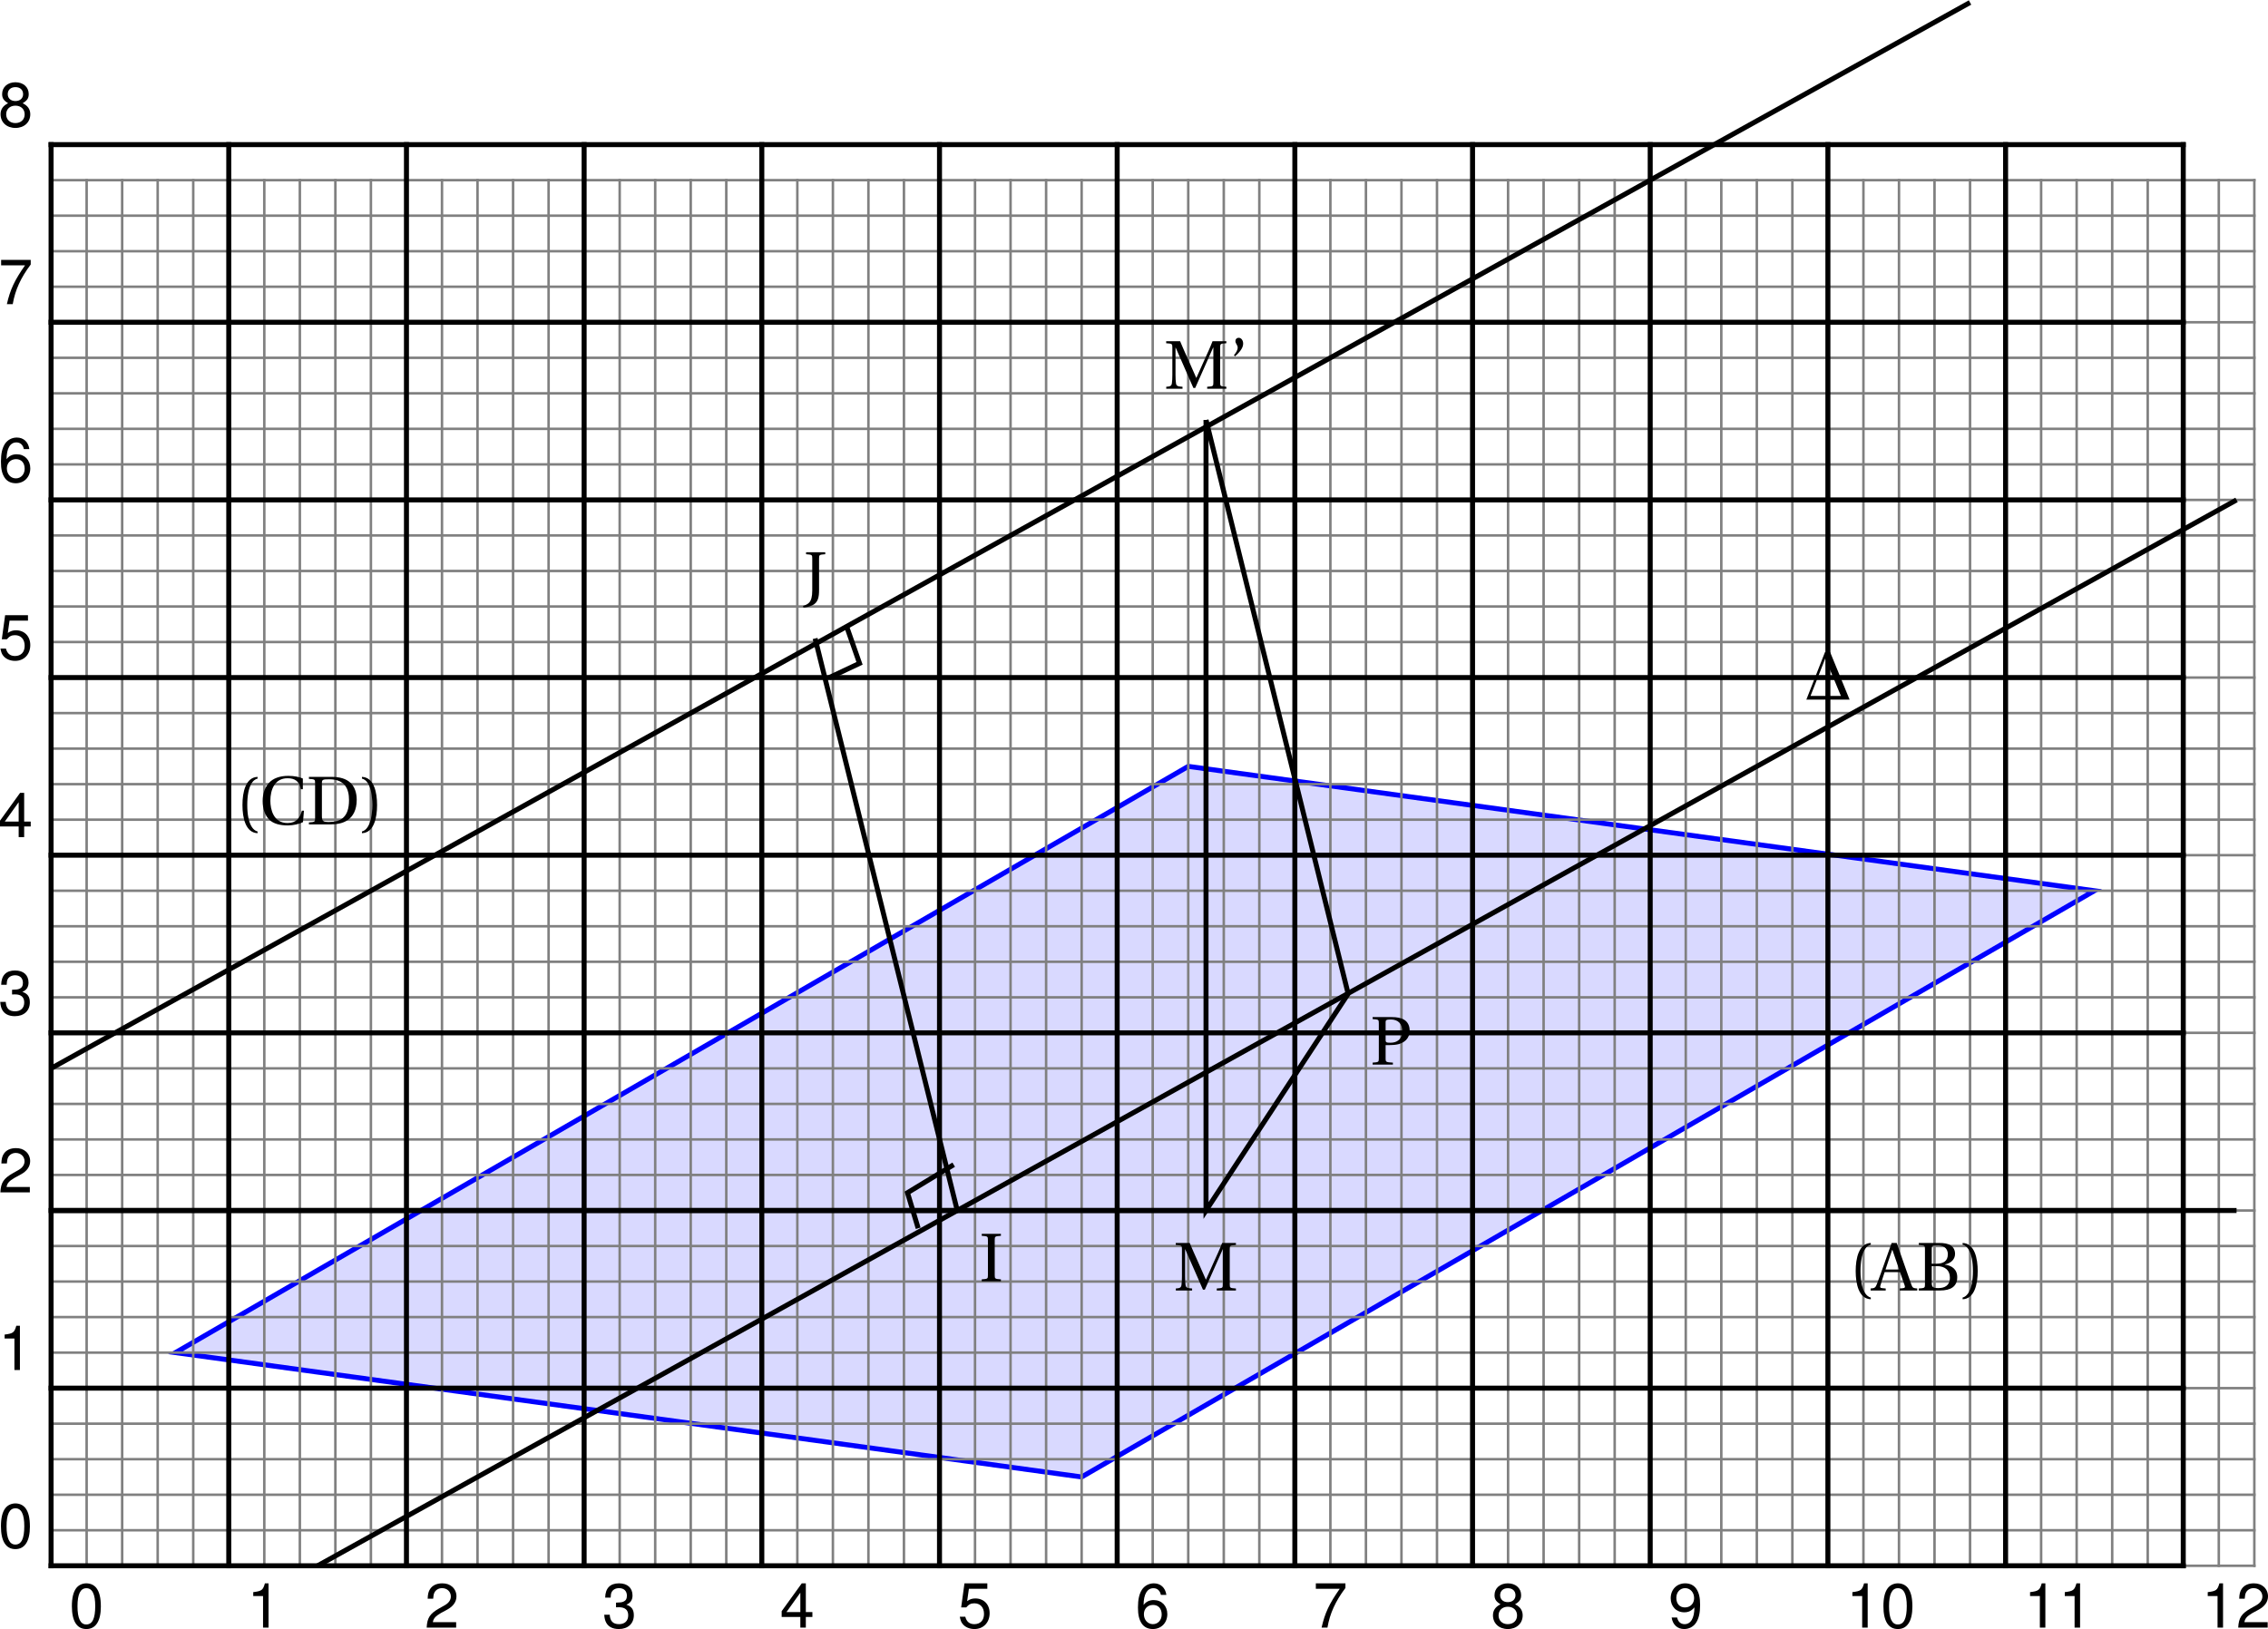 <?xml version='1.0' encoding='UTF-8'?>
<!-- This file was generated by dvisvgm 2.2 -->
<svg height='259.94pt' version='1.1' viewBox='22.449 -7.191 361.825 259.94' width='361.825pt' xmlns='http://www.w3.org/2000/svg' xmlns:xlink='http://www.w3.org/1999/xlink'>
<defs>
<use id='g5-39' xlink:href='#g2-39'/>
<use id='g5-40' xlink:href='#g2-40'/>
<use id='g5-41' xlink:href='#g2-41'/>
<use id='g5-65' xlink:href='#g2-65'/>
<use id='g5-66' xlink:href='#g2-66'/>
<use id='g5-67' xlink:href='#g2-67'/>
<use id='g5-68' xlink:href='#g2-68'/>
<use id='g5-73' xlink:href='#g2-73'/>
<use id='g5-74' xlink:href='#g2-74'/>
<use id='g5-77' xlink:href='#g2-77'/>
<use id='g5-80' xlink:href='#g2-80'/>
<path d='M7.385 0L4.273 -7.594H3.463L0.482 0H7.385ZM5.994 -0.592H1.151L3.506 -6.586L5.994 -0.592Z' id='g1-162'/>
<path d='M0.975 -5.172C1.523 -5.676 2.268 -6.41 2.268 -7.188C2.268 -7.78 1.918 -8.142 1.556 -8.131C1.227 -8.131 1.03 -7.9 1.03 -7.605C1.03 -7.21 1.392 -6.98 1.392 -6.575C1.392 -6.158 1.129 -5.742 0.789 -5.347L0.975 -5.172Z' id='g2-39'/>
<path d='M1.918 -3.09C1.918 -6.224 2.871 -7.166 3.561 -7.309V-7.583C1.644 -7.506 1.151 -5.128 1.151 -3.09S1.644 1.326 3.561 1.403V1.129C2.926 0.997 1.918 0.066 1.918 -3.09Z' id='g2-40'/>
<path d='M1.918 -3.09C1.918 0.066 0.909 0.997 0.274 1.129V1.403C2.192 1.326 2.685 -1.052 2.685 -3.09S2.192 -7.506 0.274 -7.583V-7.309C0.964 -7.166 1.918 -6.224 1.918 -3.09Z' id='g2-41'/>
<path d='M7.122 0V-0.318C6.487 -0.373 6.366 -0.405 6.169 -0.975L3.846 -7.583H3.035L1.885 -4.339C1.545 -3.386 1.085 -2.071 0.701 -1.074C0.471 -0.482 0.373 -0.351 -0.318 -0.318V0H2.093V-0.318L1.523 -0.373C1.194 -0.405 1.162 -0.515 1.249 -0.811C1.435 -1.468 1.666 -2.148 1.918 -2.926H4.372L5.106 -0.833C5.216 -0.515 5.161 -0.394 4.81 -0.362L4.317 -0.318V0H7.122ZM4.241 -3.342H2.06C2.411 -4.438 2.794 -5.512 3.123 -6.476H3.156L4.241 -3.342Z' id='g2-65'/>
<path d='M3.78 0C5.446 0 6.52 -0.603 6.52 -2.126C6.52 -3.419 5.599 -3.989 4.536 -4.131V-4.153C5.566 -4.361 6.169 -4.997 6.169 -5.84C6.169 -6.443 5.928 -6.892 5.49 -7.188C5.062 -7.473 4.405 -7.594 3.55 -7.583H0.384V-7.265C1.348 -7.199 1.37 -7.177 1.37 -6.564V-1.019C1.37 -0.405 1.348 -0.384 0.384 -0.318V0H3.78ZM2.455 -3.89H3.243C4.602 -3.89 5.347 -3.211 5.347 -2.049C5.347 -0.734 4.449 -0.384 3.506 -0.384C2.63 -0.384 2.455 -0.548 2.455 -1.227V-3.89ZM2.455 -6.651C2.455 -7.122 2.487 -7.188 3.342 -7.199C4.131 -7.21 5.019 -6.903 5.019 -5.775C5.019 -4.701 4.328 -4.273 3.189 -4.273H2.455V-6.651Z' id='g2-66'/>
<path d='M6.936 -7.32C6.443 -7.55 5.61 -7.747 4.613 -7.747C3.265 -7.747 2.181 -7.353 1.523 -6.618C0.899 -5.917 0.526 -4.975 0.526 -3.737C0.526 -2.455 0.909 -1.425 1.567 -0.767C2.246 -0.088 3.32 0.164 4.547 0.164C5.424 0.164 6.432 -0.077 6.958 -0.362L7.112 -2.192H6.783C6.476 -1.052 5.917 -0.219 4.482 -0.219C2.224 -0.219 1.753 -2.444 1.753 -3.769C1.753 -5.566 2.465 -7.375 4.504 -7.364C5.621 -7.364 6.399 -6.903 6.607 -5.61H6.936V-7.32Z' id='g2-67'/>
<path d='M2.455 -6.575C2.455 -7.144 2.553 -7.199 3.726 -7.199C6.082 -7.155 6.783 -5.731 6.783 -3.879C6.783 -1.118 5.435 -0.384 3.594 -0.384C2.641 -0.384 2.455 -0.504 2.455 -1.37V-6.575ZM0.384 -7.583V-7.265C1.348 -7.199 1.37 -7.177 1.37 -6.564V-1.019C1.37 -0.405 1.348 -0.384 0.384 -0.318V0H3.802C4.778 0 5.775 -0.142 6.586 -0.701S8.01 -2.279 8.01 -3.923C8.01 -5.03 7.692 -5.983 7.024 -6.629C6.312 -7.298 5.336 -7.572 4.021 -7.583H0.384Z' id='g2-68'/>
<path d='M2.455 -6.564C2.455 -7.177 2.487 -7.199 3.441 -7.265V-7.583H0.384V-7.265C1.348 -7.199 1.37 -7.177 1.37 -6.564V-1.019C1.37 -0.405 1.348 -0.384 0.384 -0.318V0H3.441V-0.318C2.487 -0.384 2.455 -0.405 2.455 -1.019V-6.564Z' id='g2-73'/>
<path d='M2.553 -6.564C2.553 -7.177 2.586 -7.199 3.539 -7.265V-7.583H0.482V-7.265C1.446 -7.199 1.468 -7.177 1.468 -6.564V-1.501C1.468 -0.438 1.282 0.088 1.019 0.405C0.778 0.69 0.384 0.877 0 0.975L0.055 1.249C0.482 1.227 1.008 1.107 1.435 0.909C2.422 0.46 2.553 -0.449 2.553 -1.567V-6.564Z' id='g2-74'/>
<path d='M2.97 0V-0.318C2.257 -0.373 1.994 -0.405 1.929 -0.866C1.874 -1.227 1.852 -1.644 1.852 -2.224V-6.575H1.874L4.701 -0.131H4.997L7.857 -6.575H7.89V-1.019C7.89 -0.405 7.868 -0.384 6.903 -0.318V0H9.961V-0.318C9.007 -0.384 8.974 -0.405 8.974 -1.019V-6.564C8.974 -7.177 9.007 -7.199 9.961 -7.265V-7.583H7.758C7.385 -6.607 6.936 -5.643 6.498 -4.679L5.183 -1.742H5.161L3.868 -4.668C3.441 -5.643 2.98 -6.607 2.586 -7.583H0.362V-7.265C1.326 -7.199 1.348 -7.177 1.348 -6.564V-2.224C1.348 -1.644 1.326 -1.227 1.271 -0.866C1.205 -0.405 0.942 -0.362 0.373 -0.318V0H2.97Z' id='g2-77'/>
<path d='M2.455 -3.112H3.079C3.583 -3.112 4.076 -3.156 4.482 -3.254C5.325 -3.474 6.29 -4.065 6.29 -5.435C6.29 -6.268 5.928 -6.838 5.435 -7.144C4.909 -7.473 4.208 -7.583 3.441 -7.583H0.384V-7.265C1.348 -7.199 1.37 -7.177 1.37 -6.564V-1.019C1.37 -0.405 1.348 -0.384 0.384 -0.318V0H3.616V-0.318C2.487 -0.384 2.455 -0.405 2.455 -1.019V-3.112ZM2.455 -6.794C2.455 -7.101 2.575 -7.199 3.287 -7.199C4.416 -7.199 5.106 -6.553 5.106 -5.358C5.106 -3.989 4.208 -3.495 3.265 -3.495C2.619 -3.495 2.455 -3.517 2.455 -3.923V-6.794Z' id='g2-80'/>
</defs>
<g id='page1'>
<path d='M131.227 161.871L50.441 208.641L195.008 228.484L356.582 134.941L212.016 115.097Z' fill='#0000ff' fill-opacity='0.15'/>
<path d='M131.227 161.871L50.441 208.641L195.008 228.484L356.582 134.941L212.016 115.097Z' fill='none' stroke='#0000ff' stroke-miterlimit='10' stroke-width='0.797'/>
<path d='M30.598 242.656V21.555' fill='none' stroke='#808080' stroke-linecap='square' stroke-miterlimit='10' stroke-width='0.399'/>
<path d='M36.27 242.656V21.555' fill='none' stroke='#808080' stroke-linecap='square' stroke-miterlimit='10' stroke-width='0.399'/>
<path d='M41.938 242.656V21.555' fill='none' stroke='#808080' stroke-linecap='square' stroke-miterlimit='10' stroke-width='0.399'/>
<path d='M47.605 242.656V21.555' fill='none' stroke='#808080' stroke-linecap='square' stroke-miterlimit='10' stroke-width='0.399'/>
<path d='M53.277 242.656V21.555' fill='none' stroke='#808080' stroke-linecap='square' stroke-miterlimit='10' stroke-width='0.399'/>
<path d='M58.945 242.656V21.555' fill='none' stroke='#808080' stroke-linecap='square' stroke-miterlimit='10' stroke-width='0.399'/>
<path d='M64.613 242.656V21.555' fill='none' stroke='#808080' stroke-linecap='square' stroke-miterlimit='10' stroke-width='0.399'/>
<path d='M70.285 242.656V21.555' fill='none' stroke='#808080' stroke-linecap='square' stroke-miterlimit='10' stroke-width='0.399'/>
<path d='M75.953 242.656V21.555' fill='none' stroke='#808080' stroke-linecap='square' stroke-miterlimit='10' stroke-width='0.399'/>
<path d='M81.621 242.656V21.555' fill='none' stroke='#808080' stroke-linecap='square' stroke-miterlimit='10' stroke-width='0.399'/>
<path d='M87.293 242.656V21.555' fill='none' stroke='#808080' stroke-linecap='square' stroke-miterlimit='10' stroke-width='0.399'/>
<path d='M92.961 242.656V21.555' fill='none' stroke='#808080' stroke-linecap='square' stroke-miterlimit='10' stroke-width='0.399'/>
<path d='M98.629 242.656V21.555' fill='none' stroke='#808080' stroke-linecap='square' stroke-miterlimit='10' stroke-width='0.399'/>
<path d='M104.301 242.656V21.555' fill='none' stroke='#808080' stroke-linecap='square' stroke-miterlimit='10' stroke-width='0.399'/>
<path d='M109.969 242.656V21.555' fill='none' stroke='#808080' stroke-linecap='square' stroke-miterlimit='10' stroke-width='0.399'/>
<path d='M115.637 242.656V21.555' fill='none' stroke='#808080' stroke-linecap='square' stroke-miterlimit='10' stroke-width='0.399'/>
<path d='M121.309 242.656V21.555' fill='none' stroke='#808080' stroke-linecap='square' stroke-miterlimit='10' stroke-width='0.399'/>
<path d='M126.977 242.656V21.555' fill='none' stroke='#808080' stroke-linecap='square' stroke-miterlimit='10' stroke-width='0.399'/>
<path d='M132.645 242.656V21.555' fill='none' stroke='#808080' stroke-linecap='square' stroke-miterlimit='10' stroke-width='0.399'/>
<path d='M138.316 242.656V21.555' fill='none' stroke='#808080' stroke-linecap='square' stroke-miterlimit='10' stroke-width='0.399'/>
<path d='M143.984 242.656V21.555' fill='none' stroke='#808080' stroke-linecap='square' stroke-miterlimit='10' stroke-width='0.399'/>
<path d='M149.652 242.656V21.555' fill='none' stroke='#808080' stroke-linecap='square' stroke-miterlimit='10' stroke-width='0.399'/>
<path d='M155.325 242.656V21.555' fill='none' stroke='#808080' stroke-linecap='square' stroke-miterlimit='10' stroke-width='0.399'/>
<path d='M160.992 242.656V21.555' fill='none' stroke='#808080' stroke-linecap='square' stroke-miterlimit='10' stroke-width='0.399'/>
<path d='M166.66 242.656V21.555' fill='none' stroke='#808080' stroke-linecap='square' stroke-miterlimit='10' stroke-width='0.399'/>
<path d='M172.332 242.656V21.555' fill='none' stroke='#808080' stroke-linecap='square' stroke-miterlimit='10' stroke-width='0.399'/>
<path d='M178 242.656V21.555' fill='none' stroke='#808080' stroke-linecap='square' stroke-miterlimit='10' stroke-width='0.399'/>
<path d='M183.668 242.656V21.555' fill='none' stroke='#808080' stroke-linecap='square' stroke-miterlimit='10' stroke-width='0.399'/>
<path d='M189.34 242.656V21.555' fill='none' stroke='#808080' stroke-linecap='square' stroke-miterlimit='10' stroke-width='0.399'/>
<path d='M195.008 242.656V21.555' fill='none' stroke='#808080' stroke-linecap='square' stroke-miterlimit='10' stroke-width='0.399'/>
<path d='M200.676 242.656V21.555' fill='none' stroke='#808080' stroke-linecap='square' stroke-miterlimit='10' stroke-width='0.399'/>
<path d='M206.347 242.656V21.555' fill='none' stroke='#808080' stroke-linecap='square' stroke-miterlimit='10' stroke-width='0.399'/>
<path d='M212.016 242.656V21.555' fill='none' stroke='#808080' stroke-linecap='square' stroke-miterlimit='10' stroke-width='0.399'/>
<path d='M217.684 242.656V21.555' fill='none' stroke='#808080' stroke-linecap='square' stroke-miterlimit='10' stroke-width='0.399'/>
<path d='M223.355 242.656V21.555' fill='none' stroke='#808080' stroke-linecap='square' stroke-miterlimit='10' stroke-width='0.399'/>
<path d='M229.023 242.656V21.555' fill='none' stroke='#808080' stroke-linecap='square' stroke-miterlimit='10' stroke-width='0.399'/>
<path d='M234.691 242.656V21.555' fill='none' stroke='#808080' stroke-linecap='square' stroke-miterlimit='10' stroke-width='0.399'/>
<path d='M240.364 242.656V21.555' fill='none' stroke='#808080' stroke-linecap='square' stroke-miterlimit='10' stroke-width='0.399'/>
<path d='M246.031 242.656V21.555' fill='none' stroke='#808080' stroke-linecap='square' stroke-miterlimit='10' stroke-width='0.399'/>
<path d='M251.699 242.656V21.555' fill='none' stroke='#808080' stroke-linecap='square' stroke-miterlimit='10' stroke-width='0.399'/>
<path d='M257.371 242.656V21.555' fill='none' stroke='#808080' stroke-linecap='square' stroke-miterlimit='10' stroke-width='0.399'/>
<path d='M263.039 242.656V21.555' fill='none' stroke='#808080' stroke-linecap='square' stroke-miterlimit='10' stroke-width='0.399'/>
<path d='M268.707 242.656V21.555' fill='none' stroke='#808080' stroke-linecap='square' stroke-miterlimit='10' stroke-width='0.399'/>
<path d='M274.379 242.656V21.555' fill='none' stroke='#808080' stroke-linecap='square' stroke-miterlimit='10' stroke-width='0.399'/>
<path d='M280.047 242.656V21.555' fill='none' stroke='#808080' stroke-linecap='square' stroke-miterlimit='10' stroke-width='0.399'/>
<path d='M285.715 242.656V21.555' fill='none' stroke='#808080' stroke-linecap='square' stroke-miterlimit='10' stroke-width='0.399'/>
<path d='M291.386 242.656V21.555' fill='none' stroke='#808080' stroke-linecap='square' stroke-miterlimit='10' stroke-width='0.399'/>
<path d='M297.055 242.656V21.555' fill='none' stroke='#808080' stroke-linecap='square' stroke-miterlimit='10' stroke-width='0.399'/>
<path d='M302.723 242.656V21.555' fill='none' stroke='#808080' stroke-linecap='square' stroke-miterlimit='10' stroke-width='0.399'/>
<path d='M308.395 242.656V21.555' fill='none' stroke='#808080' stroke-linecap='square' stroke-miterlimit='10' stroke-width='0.399'/>
<path d='M314.062 242.656V21.555' fill='none' stroke='#808080' stroke-linecap='square' stroke-miterlimit='10' stroke-width='0.399'/>
<path d='M319.73 242.656V21.555' fill='none' stroke='#808080' stroke-linecap='square' stroke-miterlimit='10' stroke-width='0.399'/>
<path d='M325.403 242.656V21.555' fill='none' stroke='#808080' stroke-linecap='square' stroke-miterlimit='10' stroke-width='0.399'/>
<path d='M331.071 242.656V21.555' fill='none' stroke='#808080' stroke-linecap='square' stroke-miterlimit='10' stroke-width='0.399'/>
<path d='M336.738 242.656V21.555' fill='none' stroke='#808080' stroke-linecap='square' stroke-miterlimit='10' stroke-width='0.399'/>
<path d='M342.41 242.656V21.555' fill='none' stroke='#808080' stroke-linecap='square' stroke-miterlimit='10' stroke-width='0.399'/>
<path d='M348.078 242.656V21.555' fill='none' stroke='#808080' stroke-linecap='square' stroke-miterlimit='10' stroke-width='0.399'/>
<path d='M353.746 242.656V21.555' fill='none' stroke='#808080' stroke-linecap='square' stroke-miterlimit='10' stroke-width='0.399'/>
<path d='M359.418 242.656V21.555' fill='none' stroke='#808080' stroke-linecap='square' stroke-miterlimit='10' stroke-width='0.399'/>
<path d='M365.086 242.656V21.555' fill='none' stroke='#808080' stroke-linecap='square' stroke-miterlimit='10' stroke-width='0.399'/>
<path d='M370.754 242.656V21.555' fill='none' stroke='#808080' stroke-linecap='square' stroke-miterlimit='10' stroke-width='0.399'/>
<path d='M376.425 242.656V21.555' fill='none' stroke='#808080' stroke-linecap='square' stroke-miterlimit='10' stroke-width='0.399'/>
<path d='M382.094 242.656V21.555' fill='none' stroke='#808080' stroke-linecap='square' stroke-miterlimit='10' stroke-width='0.399'/>
<path d='M30.598 242.656H382.094' fill='none' stroke='#808080' stroke-linecap='square' stroke-miterlimit='10' stroke-width='0.399'/>
<path d='M30.598 236.988H382.094' fill='none' stroke='#808080' stroke-linecap='square' stroke-miterlimit='10' stroke-width='0.399'/>
<path d='M30.598 231.32H382.094' fill='none' stroke='#808080' stroke-linecap='square' stroke-miterlimit='10' stroke-width='0.399'/>
<path d='M30.598 225.648H382.094' fill='none' stroke='#808080' stroke-linecap='square' stroke-miterlimit='10' stroke-width='0.399'/>
<path d='M30.598 219.98H382.094' fill='none' stroke='#808080' stroke-linecap='square' stroke-miterlimit='10' stroke-width='0.399'/>
<path d='M30.598 214.312H382.094' fill='none' stroke='#808080' stroke-linecap='square' stroke-miterlimit='10' stroke-width='0.399'/>
<path d='M30.598 208.641H382.094' fill='none' stroke='#808080' stroke-linecap='square' stroke-miterlimit='10' stroke-width='0.399'/>
<path d='M30.598 202.973H382.094' fill='none' stroke='#808080' stroke-linecap='square' stroke-miterlimit='10' stroke-width='0.399'/>
<path d='M30.598 197.301H382.094' fill='none' stroke='#808080' stroke-linecap='square' stroke-miterlimit='10' stroke-width='0.399'/>
<path d='M30.598 191.633H382.094' fill='none' stroke='#808080' stroke-linecap='square' stroke-miterlimit='10' stroke-width='0.399'/>
<path d='M30.598 185.965H382.094' fill='none' stroke='#808080' stroke-linecap='square' stroke-miterlimit='10' stroke-width='0.399'/>
<path d='M30.598 180.293H382.094' fill='none' stroke='#808080' stroke-linecap='square' stroke-miterlimit='10' stroke-width='0.399'/>
<path d='M30.598 174.625H382.094' fill='none' stroke='#808080' stroke-linecap='square' stroke-miterlimit='10' stroke-width='0.399'/>
<path d='M30.598 168.957H382.094' fill='none' stroke='#808080' stroke-linecap='square' stroke-miterlimit='10' stroke-width='0.399'/>
<path d='M30.598 163.285H382.094' fill='none' stroke='#808080' stroke-linecap='square' stroke-miterlimit='10' stroke-width='0.399'/>
<path d='M30.598 157.617H382.094' fill='none' stroke='#808080' stroke-linecap='square' stroke-miterlimit='10' stroke-width='0.399'/>
<path d='M30.598 151.949H382.094' fill='none' stroke='#808080' stroke-linecap='square' stroke-miterlimit='10' stroke-width='0.399'/>
<path d='M30.598 146.277H382.094' fill='none' stroke='#808080' stroke-linecap='square' stroke-miterlimit='10' stroke-width='0.399'/>
<path d='M30.598 140.61H382.094' fill='none' stroke='#808080' stroke-linecap='square' stroke-miterlimit='10' stroke-width='0.399'/>
<path d='M30.598 134.941H382.094' fill='none' stroke='#808080' stroke-linecap='square' stroke-miterlimit='10' stroke-width='0.399'/>
<path d='M30.598 129.269H382.094' fill='none' stroke='#808080' stroke-linecap='square' stroke-miterlimit='10' stroke-width='0.399'/>
<path d='M30.598 123.601H382.094' fill='none' stroke='#808080' stroke-linecap='square' stroke-miterlimit='10' stroke-width='0.399'/>
<path d='M30.598 117.934H382.094' fill='none' stroke='#808080' stroke-linecap='square' stroke-miterlimit='10' stroke-width='0.399'/>
<path d='M30.598 112.262H382.094' fill='none' stroke='#808080' stroke-linecap='square' stroke-miterlimit='10' stroke-width='0.399'/>
<path d='M30.598 106.594H382.094' fill='none' stroke='#808080' stroke-linecap='square' stroke-miterlimit='10' stroke-width='0.399'/>
<path d='M30.598 100.925H382.094' fill='none' stroke='#808080' stroke-linecap='square' stroke-miterlimit='10' stroke-width='0.399'/>
<path d='M30.598 95.254H382.094' fill='none' stroke='#808080' stroke-linecap='square' stroke-miterlimit='10' stroke-width='0.399'/>
<path d='M30.598 89.586H382.094' fill='none' stroke='#808080' stroke-linecap='square' stroke-miterlimit='10' stroke-width='0.399'/>
<path d='M30.598 83.918H382.094' fill='none' stroke='#808080' stroke-linecap='square' stroke-miterlimit='10' stroke-width='0.399'/>
<path d='M30.598 78.246H382.094' fill='none' stroke='#808080' stroke-linecap='square' stroke-miterlimit='10' stroke-width='0.399'/>
<path d='M30.598 72.578H382.094' fill='none' stroke='#808080' stroke-linecap='square' stroke-miterlimit='10' stroke-width='0.399'/>
<path d='M30.598 66.91H382.094' fill='none' stroke='#808080' stroke-linecap='square' stroke-miterlimit='10' stroke-width='0.399'/>
<path d='M30.598 61.238H382.094' fill='none' stroke='#808080' stroke-linecap='square' stroke-miterlimit='10' stroke-width='0.399'/>
<path d='M30.598 55.571H382.094' fill='none' stroke='#808080' stroke-linecap='square' stroke-miterlimit='10' stroke-width='0.399'/>
<path d='M30.598 49.903H382.094' fill='none' stroke='#808080' stroke-linecap='square' stroke-miterlimit='10' stroke-width='0.399'/>
<path d='M30.598 44.23H382.094' fill='none' stroke='#808080' stroke-linecap='square' stroke-miterlimit='10' stroke-width='0.399'/>
<path d='M30.598 38.562H382.094' fill='none' stroke='#808080' stroke-linecap='square' stroke-miterlimit='10' stroke-width='0.399'/>
<path d='M30.598 32.895H382.094' fill='none' stroke='#808080' stroke-linecap='square' stroke-miterlimit='10' stroke-width='0.399'/>
<path d='M30.598 27.223H382.094' fill='none' stroke='#808080' stroke-linecap='square' stroke-miterlimit='10' stroke-width='0.399'/>
<path d='M30.598 21.555H382.094' fill='none' stroke='#808080' stroke-linecap='square' stroke-miterlimit='10' stroke-width='0.399'/>
<path d='M36.227 245.458C35.569 245.458 34.972 245.746 34.603 246.234C34.145 246.852 33.916 247.798 33.916 249.103C33.916 251.484 34.713 252.749 36.227 252.749C37.721 252.749 38.538 251.484 38.538 249.163C38.538 247.788 38.319 246.872 37.851 246.234C37.482 245.737 36.894 245.458 36.227 245.458ZM36.227 246.234C37.173 246.234 37.641 247.191 37.641 249.083C37.641 251.086 37.183 252.022 36.207 252.022C35.281 252.022 34.812 251.046 34.812 249.113C34.812 247.181 35.281 246.234 36.227 246.234Z' fill-rule='evenodd'/>
<path d='M30.598 242.656V15.886' fill='none' stroke='#000000' stroke-linecap='square' stroke-miterlimit='10' stroke-width='0.797'/>
<path d='M64.414 247.49V252.52H65.29V245.458H64.713C64.404 246.543 64.205 246.693 62.85 246.862V247.49H64.414Z' fill-rule='evenodd'/>
<path d='M58.945 242.656V15.886' fill='none' stroke='#000000' stroke-linecap='square' stroke-miterlimit='10' stroke-width='0.797'/>
<path d='M95.221 251.653H91.505C91.595 251.076 91.913 250.707 92.78 250.199L93.776 249.661C94.763 249.123 95.271 248.396 95.271 247.529C95.271 246.942 95.032 246.394 94.613 246.015C94.195 245.637 93.677 245.458 93.009 245.458C92.113 245.458 91.445 245.776 91.057 246.374C90.808 246.753 90.698 247.191 90.678 247.908H91.555C91.585 247.43 91.645 247.141 91.764 246.912C91.993 246.483 92.451 246.224 92.979 246.224C93.776 246.224 94.374 246.792 94.374 247.549C94.374 248.107 94.045 248.585 93.418 248.944L92.501 249.462C91.027 250.299 90.599 250.966 90.519 252.52H95.221V251.653Z' fill-rule='evenodd'/>
<path d='M87.293 242.656V15.886' fill='none' stroke='#000000' stroke-linecap='square' stroke-miterlimit='10' stroke-width='0.797'/>
<path d='M120.728 249.283H120.838L121.207 249.273C122.173 249.273 122.671 249.711 122.671 250.558C122.671 251.444 122.123 251.972 121.207 251.972C120.25 251.972 119.782 251.494 119.722 250.468H118.846C118.886 251.036 118.985 251.404 119.154 251.723C119.513 252.4 120.21 252.749 121.177 252.749C122.631 252.749 123.567 251.883 123.567 250.548C123.567 249.651 123.219 249.153 122.372 248.864C123.029 248.605 123.358 248.107 123.358 247.4C123.358 246.185 122.551 245.458 121.207 245.458C119.782 245.458 119.025 246.234 118.995 247.739H119.872C119.881 247.31 119.922 247.071 120.031 246.852C120.23 246.463 120.668 246.224 121.216 246.224C121.993 246.224 122.462 246.683 122.462 247.43C122.462 247.928 122.282 248.227 121.894 248.386C121.655 248.486 121.346 248.526 120.728 248.536V249.283Z' fill-rule='evenodd'/>
<path d='M115.637 242.656V15.886' fill='none' stroke='#000000' stroke-linecap='square' stroke-miterlimit='10' stroke-width='0.797'/>
<path d='M150.13 250.827V252.52H151.007V250.827H152.053V250.04H151.007V245.458H150.36L147.152 249.9V250.827H150.13ZM150.13 250.04H147.919L150.13 246.952V250.04Z' fill-rule='evenodd'/>
<path d='M143.984 242.656V15.886' fill='none' stroke='#000000' stroke-linecap='square' stroke-miterlimit='10' stroke-width='0.797'/>
<path d='M179.961 245.458H176.315L175.788 249.303H176.595C177.003 248.814 177.342 248.645 177.889 248.645C178.835 248.645 179.433 249.293 179.433 250.338C179.433 251.355 178.845 251.972 177.889 251.972C177.122 251.972 176.654 251.584 176.445 250.787H175.569C175.688 251.364 175.788 251.643 175.997 251.903C176.395 252.44 177.112 252.749 177.909 252.749C179.334 252.749 180.33 251.713 180.33 250.219C180.33 248.824 179.403 247.868 178.048 247.868C177.55 247.868 177.152 247.998 176.744 248.297L177.023 246.324H179.961V245.458Z' fill-rule='evenodd'/>
<path d='M172.332 242.656V15.886' fill='none' stroke='#000000' stroke-linecap='square' stroke-miterlimit='10' stroke-width='0.797'/>
<path d='M208.527 247.3C208.358 246.145 207.601 245.458 206.525 245.458C205.747 245.458 205.05 245.836 204.632 246.463C204.193 247.151 203.994 248.018 203.994 249.303C203.994 250.488 204.173 251.245 204.592 251.873C204.97 252.44 205.588 252.749 206.365 252.749C207.71 252.749 208.677 251.753 208.677 250.368C208.677 249.053 207.78 248.127 206.515 248.127C205.817 248.127 205.269 248.396 204.891 248.914C204.901 247.191 205.459 246.234 206.465 246.234C207.082 246.234 207.511 246.623 207.65 247.3H208.527ZM206.405 248.904C207.252 248.904 207.78 249.492 207.78 250.438C207.78 251.325 207.182 251.972 206.375 251.972C205.558 251.972 204.941 251.295 204.941 250.388C204.941 249.512 205.538 248.904 206.405 248.904Z' fill-rule='evenodd'/>
<path d='M200.676 242.656V15.886' fill='none' stroke='#000000' stroke-linecap='square' stroke-miterlimit='10' stroke-width='0.797'/>
<path d='M237.092 245.458H232.371V246.324H236.186C234.503 248.725 233.815 250.199 233.287 252.52H234.224C234.612 250.259 235.499 248.316 237.092 246.195V245.458Z' fill-rule='evenodd'/>
<path d='M229.023 242.656V15.886' fill='none' stroke='#000000' stroke-linecap='square' stroke-miterlimit='10' stroke-width='0.797'/>
<path d='M264.153 248.804C264.881 248.366 265.12 248.008 265.12 247.34C265.12 246.234 264.253 245.458 262.999 245.458C261.753 245.458 260.877 246.234 260.877 247.34C260.877 247.998 261.116 248.356 261.833 248.804C261.026 249.193 260.628 249.781 260.628 250.558C260.628 251.853 261.604 252.749 262.999 252.749C264.393 252.749 265.369 251.853 265.369 250.568C265.369 249.781 264.97 249.193 264.153 248.804ZM262.999 246.234C263.746 246.234 264.223 246.673 264.223 247.36C264.223 248.018 263.736 248.456 262.999 248.456S261.773 248.018 261.773 247.35C261.773 246.673 262.262 246.234 262.999 246.234ZM262.999 249.193C263.875 249.193 264.472 249.751 264.472 250.578C264.472 251.414 263.875 251.972 262.978 251.972C262.122 251.972 261.524 251.404 261.524 250.578C261.524 249.751 262.122 249.193 262.999 249.193Z' fill-rule='evenodd'/>
<path d='M257.371 242.656V15.886' fill='none' stroke='#000000' stroke-linecap='square' stroke-miterlimit='10' stroke-width='0.797'/>
<path d='M289.133 250.906C289.302 252.062 290.059 252.749 291.135 252.749C291.912 252.749 292.62 252.371 293.028 251.743C293.477 251.056 293.676 250.189 293.676 248.904C293.676 247.719 293.496 246.962 293.078 246.334C292.689 245.766 292.072 245.458 291.295 245.458C289.95 245.458 288.983 246.454 288.983 247.838C288.983 249.153 289.88 250.079 291.155 250.079C291.823 250.079 292.311 249.84 292.769 249.293C292.759 251.016 292.201 251.972 291.195 251.972C290.577 251.972 290.149 251.584 290.011 250.906H289.133ZM291.285 246.224C292.102 246.224 292.719 246.902 292.719 247.818C292.719 248.685 292.112 249.303 291.255 249.303C290.409 249.303 289.88 248.715 289.88 247.768C289.88 246.872 290.478 246.224 291.285 246.224Z' fill-rule='evenodd'/>
<path d='M285.715 242.656V15.886' fill='none' stroke='#000000' stroke-linecap='square' stroke-miterlimit='10' stroke-width='0.797'/>
<path d='M319.532 247.49V252.52H320.409V245.458H319.831C319.522 246.543 319.323 246.693 317.968 246.862V247.49H319.532ZM325.23 245.458C324.573 245.458 323.975 245.746 323.607 246.234C323.148 246.852 322.919 247.798 322.919 249.103C322.919 251.484 323.716 252.749 325.23 252.749C326.725 252.749 327.542 251.484 327.542 249.163C327.542 247.788 327.323 246.872 326.854 246.234C326.486 245.737 325.898 245.458 325.23 245.458ZM325.23 246.234C326.177 246.234 326.645 247.191 326.645 249.083C326.645 251.086 326.187 252.022 325.211 252.022C324.284 252.022 323.816 251.046 323.816 249.113C323.816 247.181 324.284 246.234 325.23 246.234Z' fill-rule='evenodd'/>
<path d='M314.062 242.656V15.886' fill='none' stroke='#000000' stroke-linecap='square' stroke-miterlimit='10' stroke-width='0.797'/>
<path d='M347.878 247.49V252.52H348.755V245.458H348.177C347.869 246.543 347.669 246.693 346.314 246.862V247.49H347.878ZM353.418 247.49V252.52H354.294V245.458H353.717C353.408 246.543 353.209 246.693 351.854 246.862V247.49H353.418Z' fill-rule='evenodd'/>
<path d='M342.41 242.656V15.886' fill='none' stroke='#000000' stroke-linecap='square' stroke-miterlimit='10' stroke-width='0.797'/>
<path d='M376.225 247.49V252.52H377.101V245.458H376.523C376.214 246.543 376.015 246.693 374.661 246.862V247.49H376.225ZM384.224 251.653H380.508C380.599 251.076 380.917 250.707 381.784 250.199L382.78 249.661C383.766 249.123 384.274 248.396 384.274 247.529C384.274 246.942 384.035 246.394 383.616 246.015C383.198 245.637 382.68 245.458 382.012 245.458C381.117 245.458 380.449 245.776 380.061 246.374C379.812 246.753 379.702 247.191 379.682 247.908H380.559C380.589 247.43 380.649 247.141 380.768 246.912C380.996 246.483 381.456 246.224 381.983 246.224C382.78 246.224 383.377 246.792 383.377 247.549C383.377 248.107 383.049 248.585 382.421 248.944L381.504 249.462C380.031 250.299 379.603 250.966 379.523 252.52H384.224V251.653Z' fill-rule='evenodd'/>
<path d='M370.754 242.656V15.886' fill='none' stroke='#000000' stroke-linecap='square' stroke-miterlimit='10' stroke-width='0.797'/>
<path d='M24.91 232.705C24.252 232.705 23.654 232.994 23.286 233.482C22.828 234.1 22.599 235.046 22.599 236.351C22.599 238.732 23.395 239.997 24.91 239.997C26.404 239.997 27.22 238.732 27.22 236.411C27.22 235.036 27.001 234.12 26.533 233.482C26.165 232.984 25.577 232.705 24.91 232.705ZM24.91 233.482C25.856 233.482 26.324 234.438 26.324 236.331C26.324 238.333 25.866 239.27 24.89 239.27C23.963 239.27 23.495 238.293 23.495 236.361C23.495 234.429 23.963 233.482 24.91 233.482Z' fill-rule='evenodd'/>
<path d='M30.598 242.656H370.754' fill='none' stroke='#000000' stroke-linecap='square' stroke-miterlimit='10' stroke-width='0.797'/>
<path d='M24.75 206.391V211.421H25.627V204.359H25.049C24.74 205.445 24.541 205.594 23.186 205.763V206.391H24.75Z' fill-rule='evenodd'/>
<path d='M30.598 214.312H370.754' fill='none' stroke='#000000' stroke-linecap='square' stroke-miterlimit='10' stroke-width='0.797'/>
<path d='M27.21 182.208H23.495C23.584 181.631 23.903 181.262 24.77 180.754L25.766 180.216C26.752 179.678 27.26 178.951 27.26 178.084C27.26 177.497 27.021 176.949 26.603 176.57C26.184 176.192 25.666 176.012 24.999 176.012C24.103 176.012 23.435 176.331 23.047 176.929C22.798 177.307 22.688 177.746 22.668 178.463H23.545C23.575 177.985 23.634 177.696 23.754 177.467C23.983 177.038 24.441 176.779 24.969 176.779C25.766 176.779 26.364 177.347 26.364 178.104C26.364 178.662 26.035 179.14 25.408 179.499L24.491 180.017C23.017 180.854 22.588 181.521 22.509 183.075H27.21V182.208Z' fill-rule='evenodd'/>
<path d='M30.598 185.965H370.754' fill='none' stroke='#000000' stroke-linecap='square' stroke-miterlimit='10' stroke-width='0.797'/>
<path d='M24.372 151.491H24.481L24.85 151.481C25.816 151.481 26.314 151.919 26.314 152.766C26.314 153.653 25.766 154.181 24.85 154.181C23.893 154.181 23.425 153.703 23.365 152.677H22.489C22.529 153.244 22.628 153.613 22.798 153.932C23.156 154.609 23.854 154.958 24.82 154.958C26.274 154.958 27.21 154.091 27.21 152.756C27.21 151.86 26.862 151.362 26.015 151.073C26.673 150.814 27.001 150.316 27.001 149.609C27.001 148.393 26.195 147.666 24.85 147.666C23.425 147.666 22.668 148.443 22.638 149.947H23.515C23.525 149.519 23.565 149.28 23.674 149.061C23.873 148.672 24.312 148.433 24.86 148.433C25.637 148.433 26.105 148.891 26.105 149.638C26.105 150.136 25.925 150.435 25.537 150.595C25.298 150.694 24.989 150.734 24.372 150.744V151.491Z' fill-rule='evenodd'/>
<path d='M30.598 157.617H370.754' fill='none' stroke='#000000' stroke-linecap='square' stroke-miterlimit='10' stroke-width='0.797'/>
<path d='M25.427 124.688V126.382H26.304V124.688H27.35V123.901H26.304V119.32H25.657L22.449 123.763V124.688H25.427ZM25.427 123.901H23.216L25.427 120.814V123.901Z' fill-rule='evenodd'/>
<path d='M30.598 129.269H370.754' fill='none' stroke='#000000' stroke-linecap='square' stroke-miterlimit='10' stroke-width='0.797'/>
<path d='M26.912 90.973H23.266L22.738 94.818H23.545C23.953 94.33 24.292 94.161 24.84 94.161C25.786 94.161 26.384 94.808 26.384 95.855C26.384 96.871 25.796 97.487 24.84 97.487C24.073 97.487 23.605 97.1 23.395 96.303H22.519C22.638 96.88 22.738 97.159 22.947 97.419C23.345 97.956 24.063 98.264 24.86 98.264C26.284 98.264 27.28 97.228 27.28 95.735C27.28 94.34 26.354 93.384 24.999 93.384C24.501 93.384 24.103 93.513 23.694 93.812L23.973 91.84H26.912V90.973Z' fill-rule='evenodd'/>
<path d='M30.598 100.925H370.754' fill='none' stroke='#000000' stroke-linecap='square' stroke-miterlimit='10' stroke-width='0.797'/>
<path d='M27.131 64.469C26.961 63.313 26.204 62.627 25.128 62.627C24.352 62.627 23.654 63.005 23.236 63.632C22.798 64.32 22.599 65.186 22.599 66.472C22.599 67.657 22.778 68.414 23.196 69.042C23.575 69.61 24.192 69.919 24.969 69.919C26.314 69.919 27.28 68.922 27.28 67.538C27.28 66.223 26.384 65.296 25.119 65.296C24.421 65.296 23.873 65.565 23.495 66.083C23.505 64.36 24.063 63.403 25.069 63.403C25.686 63.403 26.115 63.792 26.254 64.469H27.131ZM25.009 66.073C25.856 66.073 26.384 66.661 26.384 67.607C26.384 68.494 25.786 69.142 24.979 69.142C24.162 69.142 23.545 68.464 23.545 67.558C23.545 66.681 24.142 66.073 25.009 66.073Z' fill-rule='evenodd'/>
<path d='M30.598 72.578H370.754' fill='none' stroke='#000000' stroke-linecap='square' stroke-miterlimit='10' stroke-width='0.797'/>
<path d='M27.35 34.28H22.628V35.147H26.444C24.76 37.547 24.073 39.022 23.545 41.343H24.481C24.869 39.081 25.756 37.139 27.35 35.018V34.28Z' fill-rule='evenodd'/>
<path d='M30.598 44.23H370.754' fill='none' stroke='#000000' stroke-linecap='square' stroke-miterlimit='10' stroke-width='0.797'/>
<path d='M26.065 9.281C26.792 8.843 27.031 8.484 27.031 7.817C27.031 6.711 26.165 5.934 24.91 5.934C23.664 5.934 22.788 6.711 22.788 7.817C22.788 8.474 23.027 8.833 23.744 9.281C22.937 9.669 22.538 10.257 22.538 11.034C22.538 12.329 23.515 13.225 24.91 13.225C26.304 13.225 27.28 12.329 27.28 11.044C27.28 10.257 26.882 9.669 26.065 9.281ZM24.91 6.711C25.657 6.711 26.135 7.149 26.135 7.837C26.135 8.494 25.647 8.932 24.91 8.932C24.172 8.932 23.684 8.494 23.684 7.827C23.684 7.149 24.172 6.711 24.91 6.711ZM24.91 9.669C25.786 9.669 26.384 10.227 26.384 11.053C26.384 11.89 25.786 12.448 24.89 12.448C24.033 12.448 23.435 11.88 23.435 11.053C23.435 10.227 24.033 9.669 24.91 9.669Z' fill-rule='evenodd'/>
<path d='M30.598 15.886H370.754' fill='none' stroke='#000000' stroke-linecap='square' stroke-miterlimit='10' stroke-width='0.797'/>
<path d='M30.598 185.965H379.258' fill='none' stroke='#000000' stroke-miterlimit='10' stroke-width='0.797'/>
<path d='M73.117 242.656L379.258 72.578' fill='none' stroke='#000000' stroke-miterlimit='10' stroke-width='0.797'/>
<path d='M30.598 163.285L336.738 -6.793' fill='none' stroke='#000000' stroke-miterlimit='10' stroke-width='0.797'/>
<path d='M175.164 185.965L152.488 94.688' fill='none' stroke='#000000' stroke-miterlimit='10' stroke-width='0.797'/>
<path d='M237.527 151.383L214.851 59.825' fill='none' stroke='#000000' stroke-miterlimit='10' stroke-width='0.797'/>
<path d='M237.527 151.383L214.851 185.965V59.825' fill='none' stroke='#000000' stroke-miterlimit='10' stroke-width='0.797'/>
<g transform='matrix(1 0 0 1 121.89 -147.968)'>
<use x='28.674' xlink:href='#g5-74' y='236.48'/>
</g>
<g transform='matrix(1 0 0 1 144.567 -56.693)'>
<use x='34.12' xlink:href='#g5-73' y='253.962'/>
</g>
<g transform='matrix(1 0 0 1 184.252 -56.693)'>
<use x='25.41' xlink:href='#g5-77' y='255.421'/>
</g>
<g transform='matrix(1 0 0 1 206.929 -91.276)'>
<use x='34.12' xlink:href='#g5-80' y='253.962'/>
</g>
<g transform='matrix(1 0 0 1 184.252 -182.834)'>
<use x='23.88' xlink:href='#g5-77' y='237.676'/>
<use x='34.257' xlink:href='#g5-39' y='237.676'/>
</g>
<g transform='matrix(1 0 0 1 297.638 -56.693)'>
<use x='19.707' xlink:href='#g5-40' y='255.421'/>
<use x='23.557' xlink:href='#g5-65' y='255.421'/>
<use x='30.539' xlink:href='#g5-66' y='255.421'/>
<use x='37.64' xlink:href='#g5-41' y='255.421'/>
</g>
<g transform='matrix(1 0 0 1 56.693 -113.386)'>
<use x='3.286' xlink:href='#g5-40' y='237.742'/>
<use x='7.135' xlink:href='#g5-67' y='237.742'/>
<use x='14.655' xlink:href='#g5-68' y='237.742'/>
<use x='23.227' xlink:href='#g5-41' y='237.742'/>
</g>
<g transform='matrix(1 0 0 1 283.464 -133.228)'>
<use x='26.677' xlink:href='#g1-162' y='237.676'/>
</g>
<path d='M154.758 100.925L159.575 98.656L157.59 92.988' fill='none' stroke='#000000' stroke-miterlimit='10' stroke-width='0.797'/>
<path d='M174.597 178.652L167.227 183.129L168.93 188.801' fill='none' stroke='#000000' stroke-miterlimit='10' stroke-width='0.797'/>
</g>
</svg>